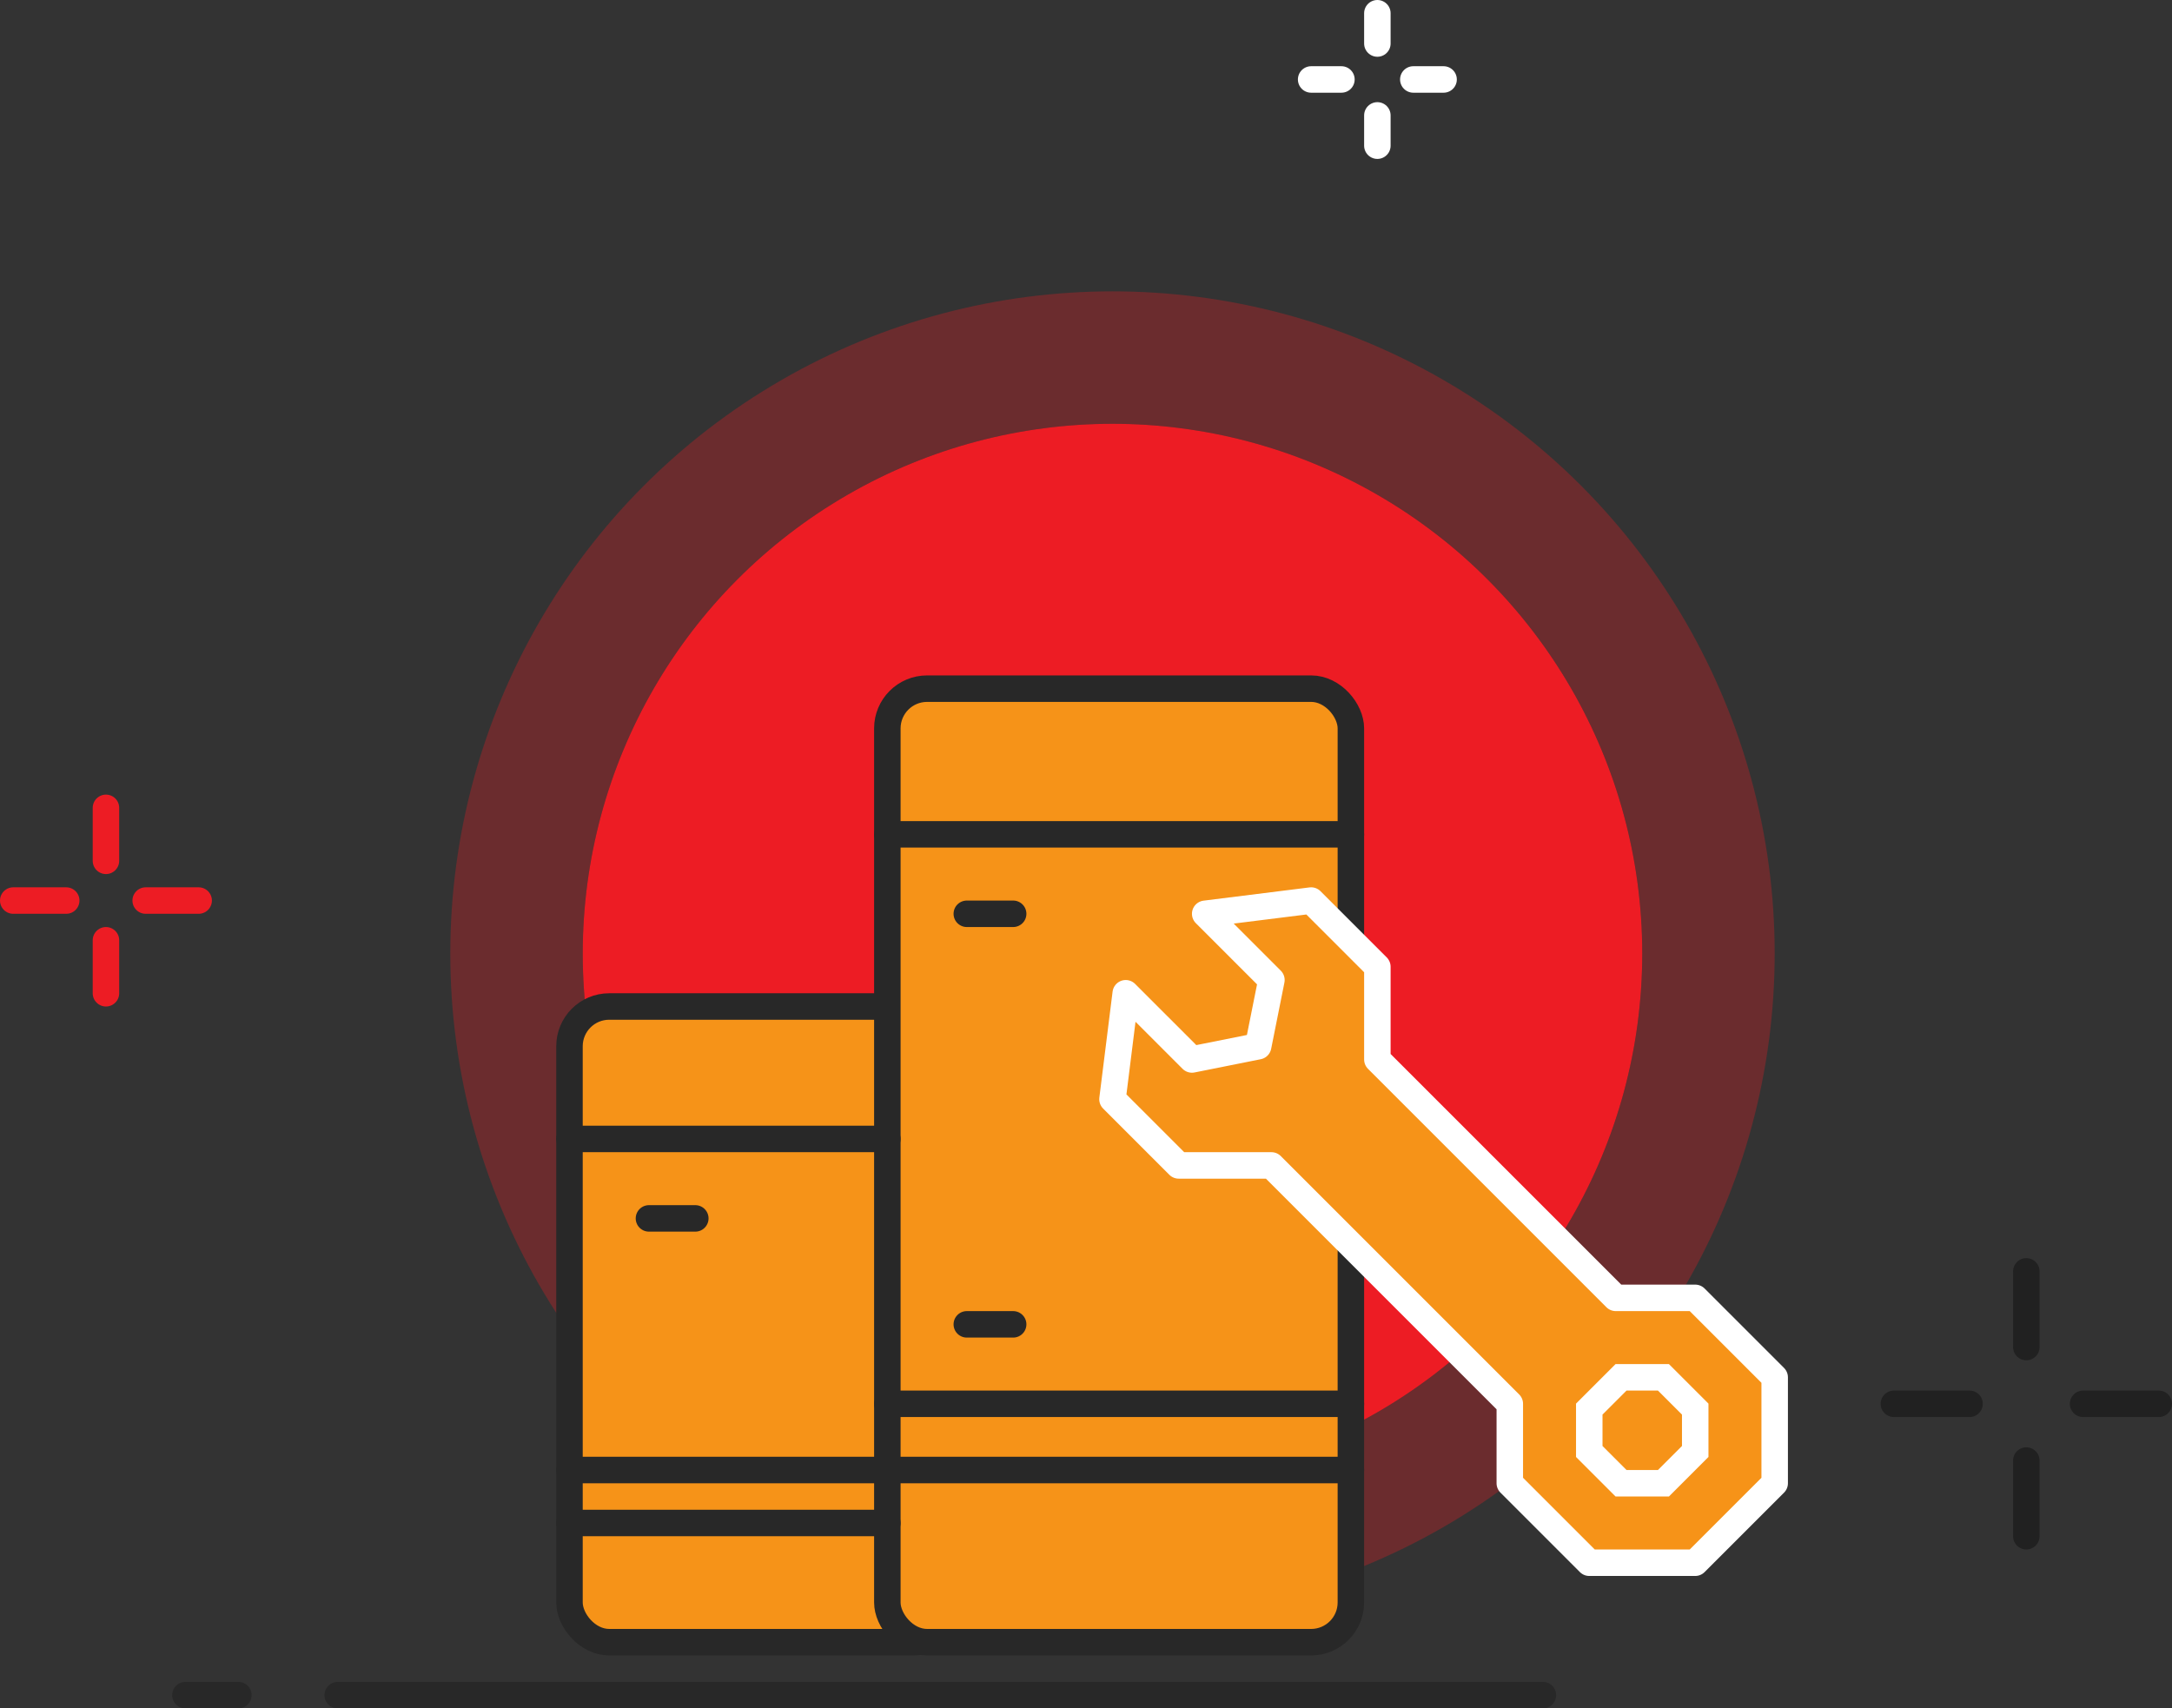 <svg width="164" height="129" viewBox="0 0 164 129" fill="none" xmlns="http://www.w3.org/2000/svg">
<rect x="0" y="0" width="164" height="129" fill="#333333" stroke="none"/>
<circle cx="84" cy="72" r="40" fill="#ED1C24"/>
<path d="M8 61V65" stroke="#ED1C24" stroke-width="2" stroke-linecap="round"/>
<path d="M8 71V75" stroke="#ED1C24" stroke-width="2" stroke-linecap="round"/>
<path d="M11 68L15 68" stroke="#ED1C24" stroke-width="2" stroke-linecap="round"/>
<path d="M1 68L5 68" stroke="#ED1C24" stroke-width="2" stroke-linecap="round"/>
<path d="M153 96V101.714" stroke="#212121" stroke-width="2" stroke-linecap="round"/>
<path d="M153 110.286V116" stroke="#212121" stroke-width="2" stroke-linecap="round"/>
<path d="M157.286 106L163 106" stroke="#212121" stroke-width="2" stroke-linecap="round"/>
<path d="M143 106L148.714 106" stroke="#212121" stroke-width="2" stroke-linecap="round"/>
<circle cx="84" cy="72" r="45" stroke="#ED1C24" stroke-opacity="0.3" stroke-width="10"/>
<path d="M104 1V3.286" stroke="white" stroke-width="2" stroke-linecap="round"/>
<path d="M104 8.714V11" stroke="white" stroke-width="2" stroke-linecap="round"/>
<path d="M106.714 6L109 6" stroke="white" stroke-width="2" stroke-linecap="round"/>
<path d="M99 6L101.286 6" stroke="white" stroke-width="2" stroke-linecap="round"/>
<rect x="43" y="76" width="29" height="48" rx="3" fill="#F69318" stroke="#282828" stroke-width="2"/>
<rect x="67" y="52" width="35" height="72" rx="3" fill="#F69318" stroke="#282828" stroke-width="2"/>
<path d="M43 115H67" stroke="#282828" stroke-width="2" stroke-linecap="round"/>
<path d="M67 111H102" stroke="#282828" stroke-width="2" stroke-linecap="round"/>
<path d="M43 111H67" stroke="#282828" stroke-width="2" stroke-linecap="round"/>
<path d="M67 106H102" stroke="#282828" stroke-width="2" stroke-linecap="round"/>
<path d="M43 86H67" stroke="#282828" stroke-width="2" stroke-linecap="round"/>
<path d="M67 63H102" stroke="#282828" stroke-width="2" stroke-linecap="round"/>
<path d="M49 92H52.5" stroke="#282828" stroke-width="2" stroke-linecap="round"/>
<path d="M73 69H76.5" stroke="#282828" stroke-width="2" stroke-linecap="round"/>
<path d="M73 100H76.5" stroke="#282828" stroke-width="2" stroke-linecap="round"/>
<path d="M25.5 128H116.5" stroke="#282828" stroke-width="2" stroke-linecap="round"/>
<path d="M14 128H18" stroke="#282828" stroke-width="2" stroke-linecap="round"/>
<path d="M96 74L91 69L99 68L104 73V80L122 98H128L134 104V112L128 118H120L114 112V106L96 88H89L84 83L85 75L90 80L95 79L96 74Z" fill="#F69318" stroke="white" stroke-width="2" stroke-linejoin="round"/>
<path d="M128 109.6L125.6 112H122.4L120 109.6V106.4L122.4 104H125.6L128 106.4V109.6Z" fill="#F69318" stroke="white" stroke-width="2"/>
</svg>
